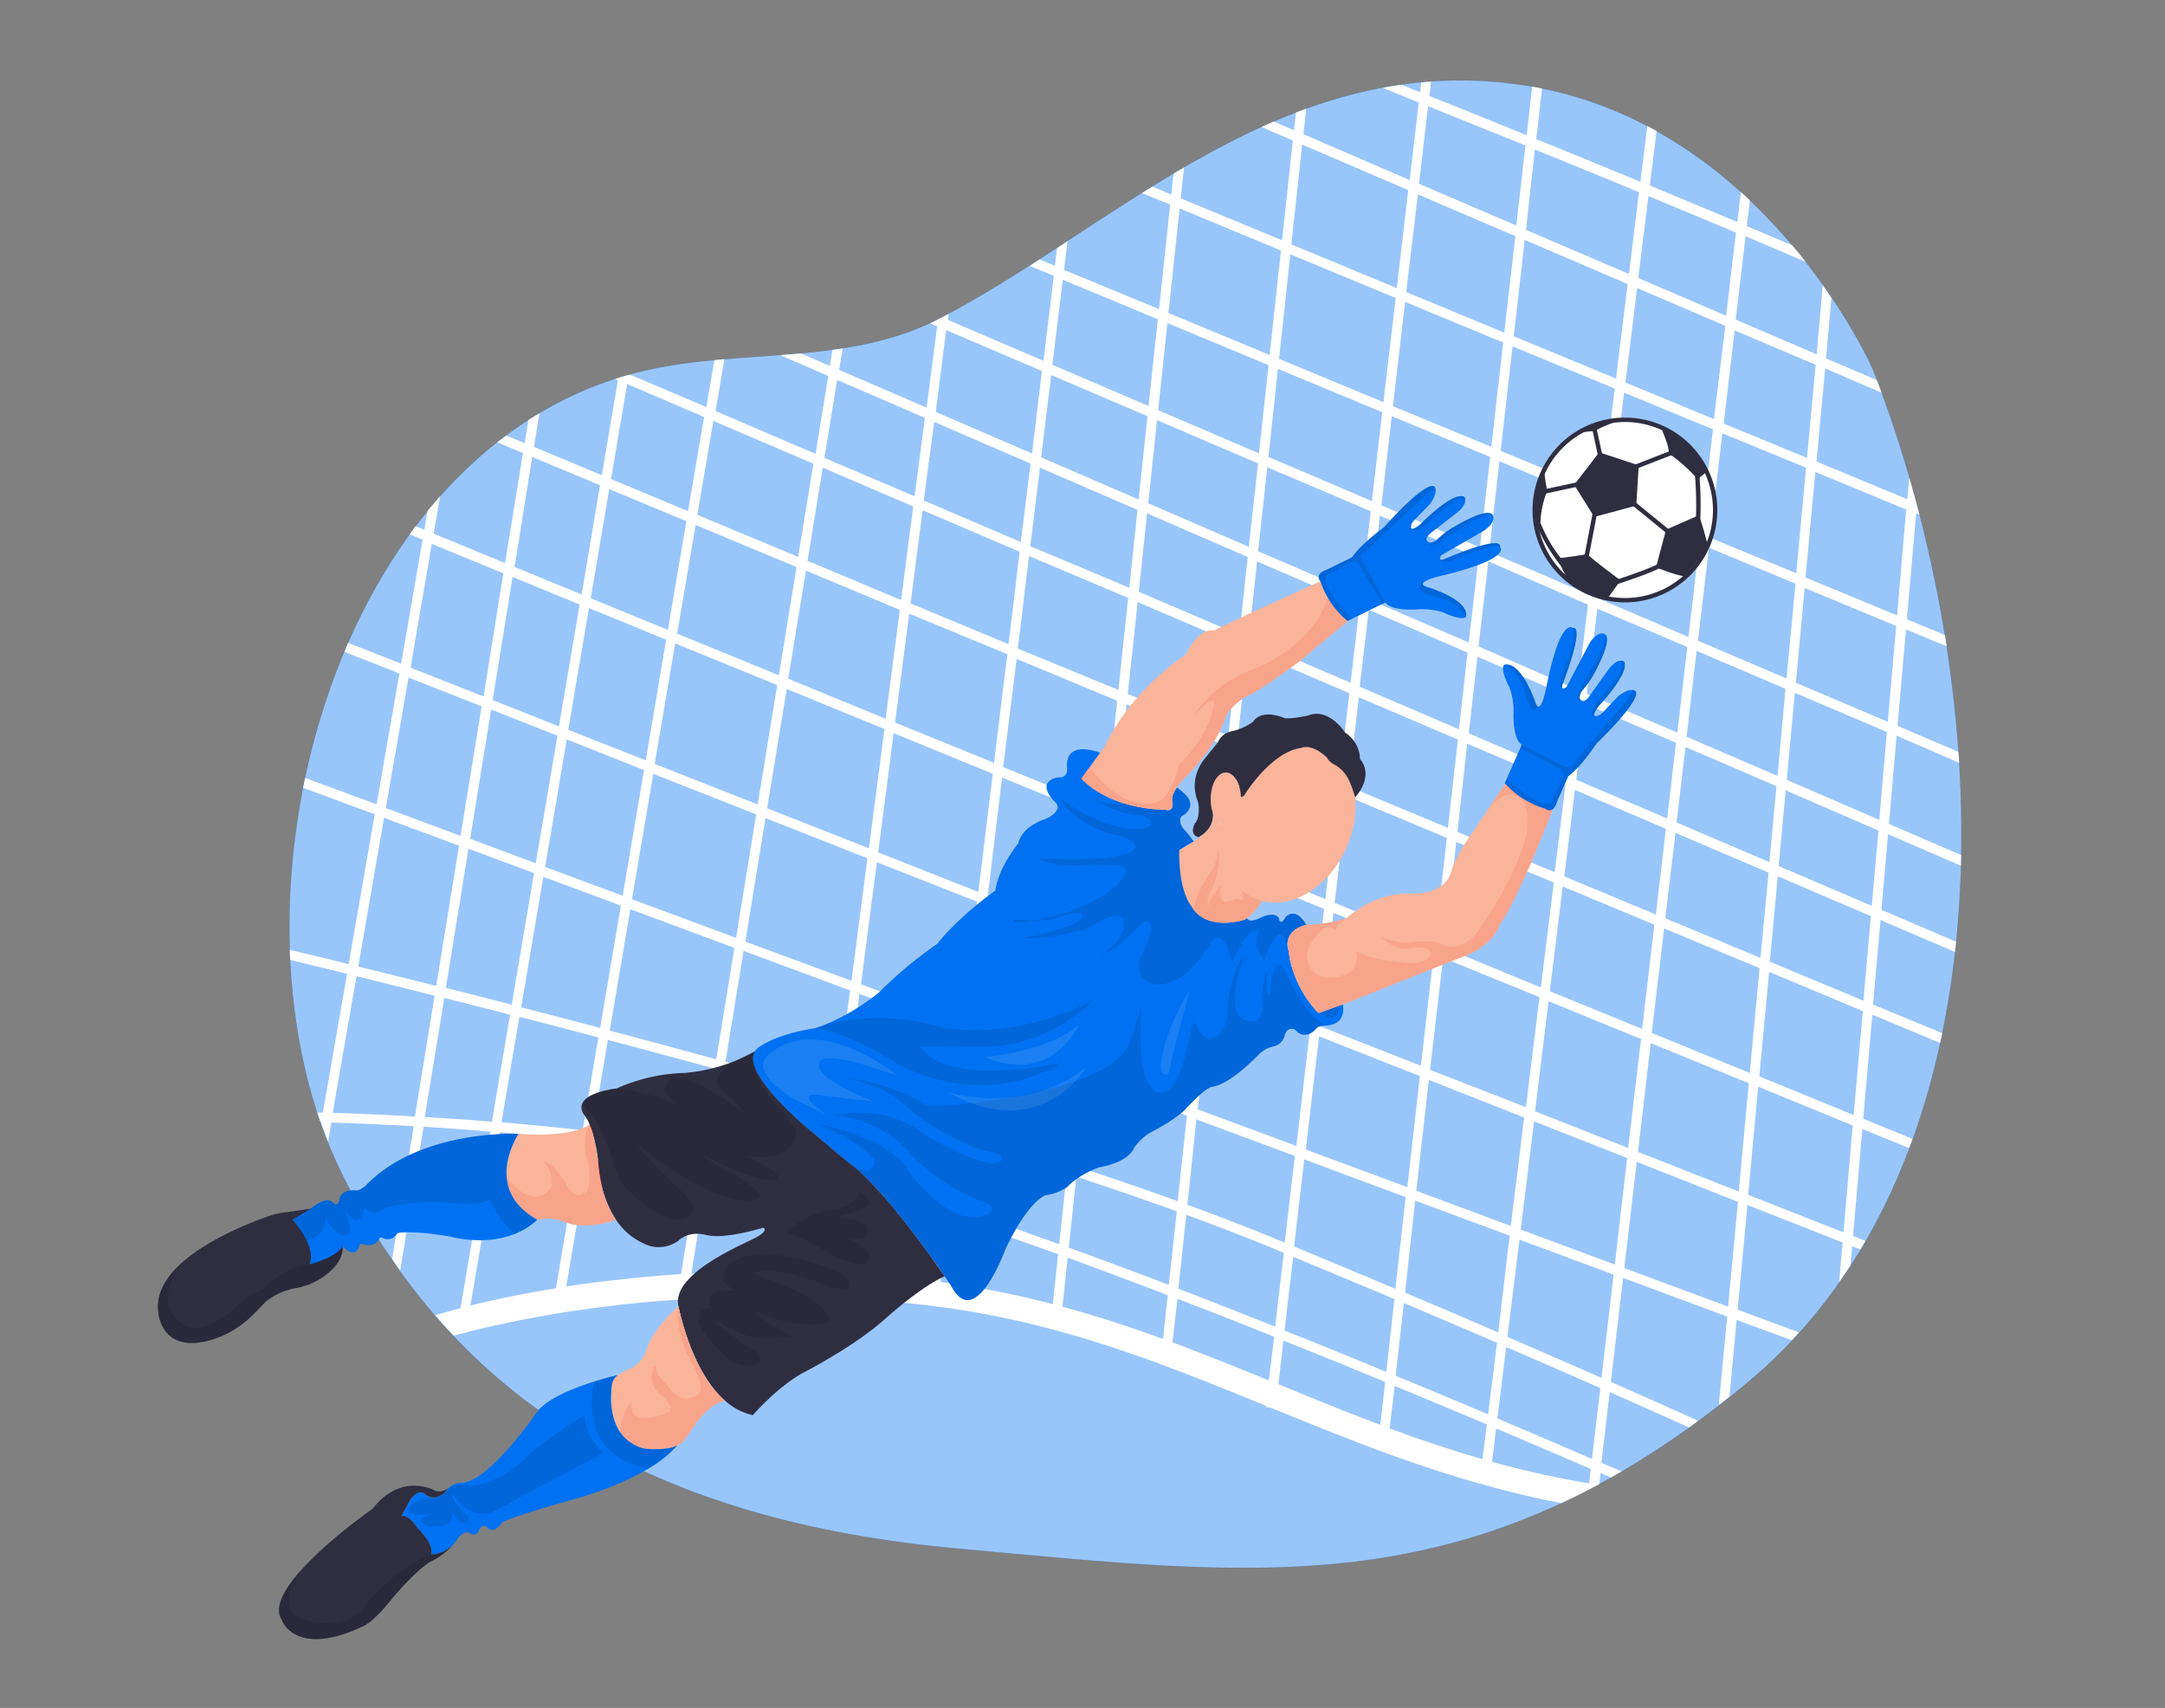  <!DOCTYPE svg PUBLIC "-//W3C//DTD SVG 1.1//EN" "http://www.w3.org/Graphics/SVG/1.1/DTD/svg11.dtd">
<svg id="f266a3dc-7b4d-4478-be59-bb9a0c1f03b6" data-name="Layer 1" xmlns="http://www.w3.org/2000/svg" width="865.76" height="682.89" viewBox="0 0 865.76 682.89">
<rect x="0" y="0" width="865.76" height="682.89" fill="#808080" stroke="none"/>
<defs>
<style xmlns="http://www.w3.org/1999/xhtml">*, ::after, ::before { box-sizing: border-box; }
img, svg { vertical-align: middle; }
</style>
<style xmlns="http://www.w3.org/1999/xhtml">*, body, html { -webkit-font-smoothing: antialiased; }
img, svg { max-width: 100%; }
</style>
</defs>
<g id="a964b5a8-2134-42ec-bf44-04a9e90ce2e6" data-name="freepik--background-simple--inject-652">
<path d="M748.77,147.43S705.32,48.73,609.35,34.12s-163,56.67-233.57,93.24c-37,19.13-79.23,11.76-118.48,21C131.76,177.93,84.46,363.58,136.75,469.25,182,560.64,261.71,608.15,383,619.13s206.43,23.76,315.07-65.8S799.48,277.17,748.77,147.43Z" fill="#0071f2" data-primary="true"/>
<path d="M748.77,147.43S705.32,48.73,609.35,34.12s-163,56.67-233.57,93.24c-37,19.13-79.23,11.76-118.48,21C131.76,177.93,84.46,363.58,136.75,469.25,182,560.64,261.71,608.15,383,619.13s206.43,23.76,315.07-65.8S799.48,277.17,748.77,147.43Z" fill="#fff" opacity="0.6" style="isolation:isolate"/>
</g>
<g id="e731e341-4291-4a6f-8d55-845e61ab4d93" data-name="freepik--Net--inject-652">
<path d="M767.57,205.84q-2-7.53-4.08-14.93l-.76,8.7-36.32-15.05,3.45-37.25L752.42,157c-.63-1.71-1.26-3.39-2-5.08l-20.21-8.62,2.15-24.19c-1.09-1.63-2.25-3.31-3.46-5l-2.42,27.58-32.38-13.88,3.92-33.32q12.18,5.11,24.05,10.21-2.55-3.29-5.39-6.62l-18.17-7.7,1.22-10.29c-1.18-1.12-2.35-2.22-3.57-3.32l-1.41,12q-17.64-7.38-35-14.6l2.68-21.8c-1.21-.69-2.45-1.35-3.7-2L656,72.7c-14.29-5.88-28.3-11.65-41.67-17.09l2.3-20.21c-1.28-.26-2.57-.51-3.92-.73l-2.2,19.41c-13.91-5.67-27.05-11-38.92-15.68l.66-5.75c-1.33,0-2.66.2-3.92.32l-.45,3.92-7.41-3q-3.79.52-7.52,1.23L567.35,41l-3.64,31-42.5-18.35,1.12-10.23L518.21,45l-.76,7.08-8.12-3.47-4.9,2.15L517,56.17l-4.31,39.91L472.15,79.3,473.47,67c-1.4.81-2.81,1.63-4.2,2.47l-.88,8.31-7.62-3.15-4.1,2.55,11.27,4.66-4.45,41.77-38-15.68,1.4-11.45-4.2,2.75-.86,7.07-6.14-2.55-3.92,2.59,9.67,3.92-4.16,34-38.24-16.35.32-2.41-3.42,1.8c-1.29.67-2.58,1.3-3.92,2l2.73,1.18L370.55,163l-35-15.11L337,139.3l-4.08.59-1.06,6.43-11.6-5c-2.76.23-5.53.47-8.31.66l19.27,8.33-5.08,31.15-40-17.11,3.53-20.72-4,.37-3.2,18.76-30.59-13c-2,.55-3.92,1.12-5.88,1.75l1.11.49-6.46,38-27.13-11.31,2.18-13.44c-1.47.88-3,1.8-4.41,2.72l-1.49,9.18-7.34-3c-1.21.9-2.43,1.8-3.6,2.74l10.27,4.24-7.16,44-28.57-11.76,2.6-15c-1.68,2-3.37,3.92-5,5.88l-1.32,7.57-3.49-1.43c-.82,1.07-1.6,2.15-2.41,3.25l5.22,2.14-8.59,49.57-21.17-8.33c-.52,1.19-1,2.39-1.52,3.6l22,8.65-9.12,52.33L122,311.05c-.27,1.3-.52,2.61-.78,3.92l28.64,10.61-10.43,59.9c-8.8-2.16-16.7-4.06-23.52-5.71a30.57,30.57,0,0,0,.18,4.06c6.64,1.61,14.24,3.45,22.69,5.53l-9.66,55.45H126.9c.43,1.31.86,2.64,1.31,3.92h.27v.47c.85,2.45,1.77,4.84,2.71,7.23l1.33-7.59c9.8.3,20.86.77,32.93,1.45l-8.63,53.06c1.06,1.55,2.12,3.1,3.22,4.63l9.35-57.47c8.49.51,17.44,1.14,26.75,2l-12,70.56c-3.92,1-7.2,2-10.12,2.76q3.61,4.22,7.41,8.2c29.5-8,95.91-21.56,183.13-12.82,54.49,5.45,97,22.6,141.71,40.9v.53l2,.24C544.18,577.54,581,592.57,624.35,601q7.56-3.53,15.21-7.62l.51-4.45,4.13,1.82,4.24-2.43-8.06-3.45,3.31-28.28q17.23,7.62,31.74,14.13c1.21-.86,2.45-1.75,3.66-2.65-10.5-4.72-22.19-9.94-34.93-15.56l4.9-41.55,41.62,15.44-3.36,35.36q2.14-1.65,4.26-3.33l2.86-30.7,22.09,8.14,2.86-3.12-24.54-9.11,3.92-41.85,38.08,15-1.39,15.79q2.32-3.28,4.53-6.66l.67-7.62,3.29,1.29c.68-1.14,1.33-2.27,2-3.43l-4.94-2,3.72-42.77,18.72,7.66,1.35-3.68-19.71-8.06,3.62-41.61,27.09,11.29c.29-1.29.59-2.58.84-3.92L749,401.65,752,367.88l29.77,12.74c.15-1.36.29-2.73.43-4.08l-29.83-12.76L755,333.54l29.15,12.6c0-1.41,0-2.82.1-4.23l-28.89-12.49,3.07-35.28,25,10.86c0-1.45-.17-2.92-.27-4.37l-24.36-10.41,3.39-38.53,16.27,6.74c-.24-1.51-.47-3-.73-4.53l-15.19-6.31,3.71-42.34Zm-41.5-60-3.47,37.25-33.32-13.73,4.39-37.24Zm-474,217.68L293.69,379l-7.27,44.55c-14.48-3.92-28.75-7.84-42.59-11.47ZM240,411c-10.84-2.87-21.41-5.61-31.6-8.24l8.88-52.19,31,11.52Zm12.72-51.46,8.52-50.13,41.16,16.21L294.36,375Zm53.39-32.45,40.77,16.07-6.37,49-42.46-15.68Zm.65-3.92,7.84-47.69,39.08,16-6.21,47.71Zm43.88,21.56,40.06,15.79-5.88,48.16-40.53-15.15Zm.53-3.92,6.19-47.67L397,309.39l-5.77,47.24Zm49.55-29.91,41,16.76-5,46.84L395,358.11Zm234.3-69.13-4.21,34-39.56-17.32,3.92-34Zm-39.51-21.15,4.09-36.18,40.44,16.75-4.53,36.54Zm34.81,59.25-3.79,30.15-39.2-16.82,3.49-30.64Zm-43-23-39.43-17,3.92-33.72L591.28,223Zm-.45,4.06-3.47,30.65-39.67-17,3.63-30.78ZM583,295.69,579,331l-39.78-16.56,4.17-35.64Zm-47.63,17.09-40.47-16.86,3.92-36.24,40.79,17.49Zm-.47,4.06L530,359.49l-40.1-16.43,4.67-43Zm-5.41,46.57-5.33,45.39L484.4,393.12l5-46.08Zm-43.41-22L445.91,325l4.62-43.34,40.2,16.74Zm-43.93-18-41-16.7,5.39-43.27,40.22,16.75Zm3.34,5.61,40.16,16.42-5,46.18-40.14-15.82ZM484,397.18l39.71,15.68-5.31,45.33-39.44-14.64Zm43.48,17.19,40.31,15.87-5,44.42L522.15,459.6Zm.49-4L533.25,365l40.06,16.41-5.1,44.73ZM533.72,361l5-42.63L578.58,335l-4.8,42.33Zm48.63-24.37,39,16.23-5.17,41.95-38.58-15.9Zm.45-4,3.92-35.28L626,314.07l-4.29,34.66Zm47-16.8,36.37,15.56-4,34.28-36.62-15.25Zm.51-4.06,3.74-30.32L670.23,297l-3.55,30.24Zm4.23-34.36,4.21-34.06,36,15.34-4,34.25Zm4.72-38.12,4.51-36.51,35.77,14.83-4.35,37.07Zm5-40.59L649.46,157,685,171.66l-4.92,41.79ZM650,152.94l4.66-37.77,35.28,15.09-4.55,37.34Zm-3.77-1.57-40.9-16.93,4.39-38.52,41.16,17.64Zm-.49,4L640.56,197,600.1,180.26l4.75-41.77Zm-49.37,23.28L557,162.39l4.9-41.67,39.2,16.21Zm-.47,4.06-4.1,36.16-39.41-16.83,4.17-35.66Zm-47.28,17.64-41.37-17.64L511,147.47l41.73,17.33Zm-.47,4.06-3.92,33.69-41.12-17.7,3.65-33.59Zm-4.43,37.75L540.09,273l-40.77-17.44,3.37-31.07Zm-44.33-23.52-40.24-17.41L462.69,168l40.39,17.29Zm-.43,4.08-3.37,31.1-40.22-17.21,3.33-31.36Zm-3.83,35.18-3.92,36.28L451,277.48l3.92-36.75Zm-43.53-22.89L412,218.37,415.86,187l39,16.87Zm-.45,4.07-3.92,36.79L407,259.31l4.51-37Zm-47.84,18.49-39.2-16.31L368.94,204l38.81,16.62Zm-.49,4L397.5,305l-39.58-16.11,5.67-43.54Zm-48.67,25.82-38.95-16,7.08-43.24,37.55,15.68ZM311.45,270l-40.67-16.66,7.39-43.43,40.36,16.82Zm-.65,3.92L303,321.66,261.8,305.45l8.2-48.2ZM258.24,304l-31-12.19,8.27-48.69,30.87,12.64Zm-.69,3.92L249,358.15l-31-11.52,8.64-51Zm-43.32,37.24L188,335.38l8.41-51.69,26.52,10.47Zm-.66,3.92-8.94,52.61c-9.13-2.36-17.95-4.59-26.34-6.71l9.05-55.62Zm-5.88,57.47c10.17,2.62,20.73,5.37,31.59,8.23L233,451.92c-11.11-1.25-22-2.31-32.46-3.19Zm35.4,9.23c13.83,3.66,28.1,7.51,42.61,11.48l-5.1,31.21c-14.74-2.43-29.4-4.43-43.73-6.12Zm46.41,12.52c14.72,4.06,29.65,8.25,44.59,12.55l-3.49,27.65c-15.13-3.58-30.6-6.66-46-9.27Zm.63-3.92,7.23-44.2L339.93,396l-5.33,40.91c-14.78-4.14-29.68-8.31-44.38-12.35Zm53.56-27,40.6,15.08-4.61,37.73C366,446.08,352.24,442,338.42,438Zm44.36,16.47,42.63,15.81L426.9,465c-14.06-4.59-28.62-9.18-43.42-13.72Zm.49-3.92,5.88-48.08,41.75,16.44-5.06,47.44Zm45.94,21.3,40.16,14.92-3.7,34.1c-12.76-4.58-26.23-9.21-40.2-13.82Zm.43-4L440,379.89l40.14,15.84-5,46.43Zm43.51,20.33,39.4,14.64-4.08,34.64-5.19-2.12c-10.43-4.29-21.74-8.65-33.73-13Zm43.13,16,40.57,15.08L558,515.31q-19.59-8.23-40.51-16.92Zm44.35,16.49,37.81,14-4.59,38.69q-17.79-7.68-37.24-15.89Zm.47-3.92,5-44.36,38.14,15.05-5.35,43.36Zm5.49-48.38L577.07,383l38.56,15.68-5.43,44Zm47.39-27.44,37,15.13L651.08,459l-37.24-14.68Zm.51-4,5.16-41.87,36.65,15.27-4.9,41.71Zm45.71-25.09,38.16,15.89L699.71,429l-39.2-16Zm.47-4.06L670,333l37.24,15.91L704,383Zm4.51-38.3L674,298.67l36.39,15.68-2.82,30.36Zm4-34.28,4-34.36L714,275.42l-3.18,34.81ZM679,256.19,683.4,219,718,233.38l-3.59,37.91ZM683.82,215l4.92-41.75L722.23,187l-3.92,42.19ZM659.18,78.4c11.62,4.82,23.36,9.7,35,14.62l-3.92,33.22L655.1,111.17Zm-45.4-18.64c13.37,5.45,27.44,11.19,41.63,17.09l-4,32.71L610.22,91.92ZM571.07,42.45c11.92,4.81,25,10.12,38.95,15.68l-3.65,32.05-38.94-16.7ZM567,77.73l39,16.7L601.53,133l-39.2-16.23ZM520.72,57.8,563.14,76l-4.59,39.2L516.39,97.71ZM516,101.69l42.12,17.44-4.9,41.67-41.75-17.33ZM471.72,83.36l40.52,16.78-4.53,41.78-40.46-16.77Zm-4.9,45.82L507.28,146l-3.83,35.28L463.12,164ZM425,111.86l38,15.78-3.71,34.69-38.47-16.49Zm-4.64,38.08,38.51,16.47-3.54,33.32-39-16.86Zm-42-17.95,38.28,16.34-3.92,33-38.52-16.64Zm-4.77,36.71,38.54,16.66-3.92,31.36-38.81-16.6Zm-38.82-16.8,35.08,15.17-4.1,31.36-36.08-15.34ZM329,187l36.2,15.5-4.86,37.42-37.41-15.68Zm-43.73-18.7,40,17.11-6.1,37.24-40.33-16.8Zm-34.49-14.76,30.77,13.17-6.39,37.67-30.81-12.84Zm-7.14,42,30.83,12.84-7.38,43.47-30.87-12.64Zm-30.81-12.84L239.93,194l-7.33,43.69-26.83-11Zm-7.84,48,26.8,11-8.28,48.75L197,279.89Zm-32.34-13.23,28.62,11.76-7.88,49.24-29.21-11.5Zm-9.29,53.43,29.24,11.53-8.42,51.76-29.91-11.09ZM153.57,327l30,11.13-9.13,56.06c-11.24-2.82-21.68-5.41-31.19-7.74Zm12.35,119.42c-12-.68-23.09-1.15-32.89-1.47l9.53-54.64c9.5,2.35,20,4.94,31.22,7.84Zm3.92.22L177.68,399c8.39,2.12,17.19,4.35,26.3,6.7l-7.27,42.81c-9.31-.82-18.29-1.39-26.83-1.9Zm18.29,75.32,11.76-69.22c10.46.88,21.32,2,32.43,3.19l-10,59.15c-13.37,2.18-24.83,4.61-34.07,6.88Zm38.31-7.6,9.8-58.06c14.33,1.69,29,3.71,43.77,6.12l-7.68,47C255.34,510.58,240,512.37,226.44,514.33Zm50-5.14L283.93,463c15.49,2.63,31,5.71,46.16,9.31l-4.72,36.3c-17.49-.47-33.87-.19-49,.63Zm95.82,2.88c-2.25-.27-4.49-.56-6.78-.78-12.51-1.25-24.56-2.06-36.14-2.51l4.62-35.49q10.06,2.46,19.86,5.25c6.86,2,14.13,4.17,21.73,6.58Zm-17.36-37.24c-6.71-2-13.55-3.7-20.43-5.39L338,442c13.86,4,27.68,8.1,41.3,12.23L376,481.16C368.62,478.91,361.55,476.75,354.87,474.83ZM421,521.44a369.88,369.88,0,0,0-44.87-8.84l3.2-26.18c13.72,4.45,28.46,9.52,43.8,15.05Zm-41.16-39,3.25-26.93c14.84,4.53,29.4,9.11,43.49,13.72l-3,28.26c-15.32-5.57-30-10.62-43.76-15.05Zm85.24,52.92c-13-4.72-26.29-9.12-40.2-12.9l2.07-19.6c13,4.73,26.45,9.8,40,15Zm-37.69-36.52,3-28.38c14,4.63,27.44,9.25,40.2,13.86l-3.19,29.4c-13.64-5.17-27.07-10.19-40.08-14.92Zm80,53.08c-12.62-5.15-25.48-10.31-38.53-15.19l2-17.44c12.84,4.94,25.79,10,38.67,15.19Zm-36.2-36.67,3.2-29.56C486,490,497,494.18,507.12,498.33l6.27,2.59-3.47,29.54C497,525.27,484,520.21,471.17,515.23ZM552,569.7c-13.72-5.12-27-10.57-40.14-16l-.64-.25L513.23,536c13.73,5.5,27.45,11.07,40.68,16.54ZM513.67,532l3.45-29.5q20.94,8.68,40.51,16.93l-3.29,29.11C541.05,543,527.41,537.44,513.67,532Zm79.14,51.39c-12.8-3.66-25.11-7.84-37.1-12.25l2-17c12.72,5.25,25.09,10.42,36.87,15.4ZM558.1,550,561.39,521q19.41,8.22,37.24,15.88l-3.53,28.62c-11.89-5-24.26-10.18-37-15.45Zm77.36,43.12a385,385,0,0,1-38.83-8.64l1.65-13.33c13.54,5.74,26.28,11.19,37.87,16.19Zm1.16-9.8c-11.59-5-24.31-10.45-37.85-16.17l3.55-28.58c13.33,5.77,25.91,11.25,37.63,16.43Zm3.8-32.4q-17.64-7.73-37.61-16.4l4.8-38.89,37.67,14Zm5.33-45.31-37.63-14,5.33-43.26,37.24,14.68Zm45.3,16.81L649.53,507l5-42.46L695,480.52Zm4.27-46L655,460.57l5.12-43.5,39.2,16.05Zm41.87,16.31-38.11-15,4-43.25L740.87,450Zm4.07-46.91-37.73-15.44,3.92-41.79,37.48,15.68Zm3.92-45.72-37.45-15.58,3.17-34.15,37.24,15.92Zm3.32-37.91-37.24-15.91L714.08,316l37.12,16.1Zm3-34.38-37-16L717.74,277l36.81,15.68Zm3.42-39.2L718.14,273l3.52-37.92,36.6,15.19Zm3.72-42.55L722,230.91l3.92-42.2,36.35,15Z" fill="#fff"/>
</g>
<path d="M137.06,498.41c.17,6-5.1,10.52-9.58,13.25a27.2,27.2,0,0,1-9.38,3.41,26.28,26.28,0,0,0-11.87,5.39c-1.24,1.32-3,3.15-4.74,4.9a39.73,39.73,0,0,1-16.91,10.35c-20.32,6-21.27-11-21.27-11-1.1-7.8,3.44-14.68,10.09-20.43l0,0,0,0c11-9.45,27.64-15.82,34.22-18.1a29,29,0,0,1,5.35-1.29l11.29-1.62Z" fill="#2f2e41" data-secondary="true"/>
<path d="M137.06,498.41c.17,6-5.1,10.52-9.58,13.25a27.2,27.2,0,0,1-9.38,3.41,26.28,26.28,0,0,0-11.87,5.39c-1.24,1.32-3,3.15-4.74,4.9a39.73,39.73,0,0,1-16.91,10.35c-20.32,6-21.27-11-21.27-11-1.1-7.8,3.44-14.68,10.09-20.43-.57.68-14.36,17.38.73,25.69a8.76,8.76,0,0,0,7.43.49,66.19,66.19,0,0,0,8.7-4.35A9.93,9.93,0,0,0,92.82,524a30.06,30.06,0,0,1,10.18-7.4,13.83,13.83,0,0,0,3.91-2.73,28.84,28.84,0,0,1,16.89-8.39S132,504.33,137.06,498.41Z" opacity="0.1" style="isolation:isolate"/>
<polygon points="527.41 405.04 528.86 407.88 533.32 407.93 535.54 405.55 536.3 401.56 527.41 405.04" fill="#0071f2" data-primary="true"/>
<polygon points="527.41 405.04 528.86 407.88 533.32 407.93 535.54 405.55 536.3 401.56 527.41 405.04" opacity="0.1" style="isolation:isolate"/>
<path d="M530.68,410.05s-3.88-.14-4.71,1.66c0,0-4.09,4.57-8.07,0,0,0-2.86-1.61-4.11,2a5.89,5.89,0,0,1-4.44,4.65,11.69,11.69,0,0,0-5.86,3.13c-4.25,4.38-12.51,12.07-18.84,13.1,0,0-2.08-.41-11,9.35,0,0-3.73,3.74-13.29,8.72,0,0-3.32,1.45-6.85,6.23,0,0-1.45,5.6-14.12,7.89,0,0-7.9,2.7-12.67,7.88a20.64,20.64,0,0,1-8.44,3.19s-6.65,1.39-16.34,21.87c0,0-11.9,33-21.59,14.4,0,0-.95-1.43-2.6-3.83h0c-6.33-9.21-22.94-32.57-36-43.49h0c-1.1-.92-2.18-1.77-3.23-2.49l-13.83-11.63s-28.83-23.26-22.82-32.38a5.85,5.85,0,0,1,1.77-1.68s6.09-5,22.15-7.48c0,0,11.36-3,25.48-14.12a170.9,170.9,0,0,1,23.53-19.65s7.2-9.69,23.25-21.32c0,0,.55-8,9.14-18.83,0,0,.7-6.23,10.66-9.69,0,0,7.06-2.77,4.57-6.36,0,0-6.51-5.82-2.77-8.87,0,0,1.52-1.66,5-1.52,0,0,2.49-.55,2.08-4s.83-10.25,13.71-5.68c0,0,20.24,6.79,30.19,13.77,3.52,2.47,5.75,5,5.32,7.2,0,0-.21,2.7-3.53,4.36,0,0-1.89,2.51,1.87,6l3.08,4-5.79,3.5L498.67,367s.31,2.4,5.29,0,7.62-1,7.62,1.07c0,0,.82,1.68,2.34-1.16,0,0,3.74-5.06,8.45,2.83h0a11.38,11.38,0,0,0-1.61.53l-.09,0-.4.16-.58.27a8.4,8.4,0,0,0-4.15,3.73,4.14,4.14,0,0,0-.2.43,2.85,2.85,0,0,0-.17.46c0,.13-.08.26-.12.39a5.88,5.88,0,0,0-.2,1.26,7.26,7.26,0,0,0,.46,3.1h0a30.07,30.07,0,0,0,.75,4.47l.21.83a45.24,45.24,0,0,0,10.16,18.77,11.54,11.54,0,0,0,1,.81c2.22,1.57,7.31,4.24,8.49-3.07l1-.36S539,409.22,530.68,410.05Z" fill="#0071f2" data-primary="true"/>
<path d="M514.83,378.17a9.11,9.11,0,0,0,.43,2h0a7.26,7.26,0,0,1-.46-3.1A7.11,7.11,0,0,0,514.83,378.17Z" fill="#0071f2" data-primary="true"/>
<path d="M519.64,370.78a9.12,9.12,0,0,0-4.15,3.73A8.4,8.4,0,0,1,519.64,370.78Z" fill="#0071f2" data-primary="true"/>
<path d="M514.83,378.17s-1.41-8.07-5.44-2.81c0,0-1.93,2.49-3.59,8.45A9.39,9.39,0,0,1,503.58,372s-3.55-1.8-7.31,5.88l-3.48,6.86s-1.46-6.94-4.33-9.24a2.68,2.68,0,0,0-4,.9c-2.21,4-10,16.82-21.17,17.27a7.52,7.52,0,0,1-7.64-9.47,18.22,18.22,0,0,1,1.39-3.48s5.4-9.83,2.22-12.46c0,0-1.39-.69-5.54,3.88a49.87,49.87,0,0,1-13.82,10.36c.66-.46,13-9.3,8.56-16,0,0-2.91-2.35-12.18,4.15A79.72,79.72,0,0,1,409,375s26.69-4.56,23.52-9.76c0,0-2.55-1.24-11.27,2.29a55.81,55.81,0,0,1-15.77,0c-2,4.56,37.7-4.39,44.36-17.71a2.71,2.71,0,0,0-2.09-3.83c-2.42-.35-6.91-.56-15.23-.06,0,0-10.64.63-17.7-2.69,0,0,39.86,2.28,39.24-5,0,0,.42-2.9-10.59-5,0,0-13.07-3.64-19.51-13.75.63.44,24.42,16.82,36.21,10.65,0,0,2-3.53-6.52-4.37,0,0-6.79-.51-15.67-6,1.21.62,4.72,1.92,12.59,1.68A51,51,0,0,0,466,323.8s3.74,1.81,2.84-3.31a8.24,8.24,0,0,1,1.76-5.62c3.53,2.47,5.76,5,5.32,7.2,0,0-.2,2.71-3.52,4.36,0,0-1.89,2.51,1.87,6l3.08,4-5.79,3.5L498.67,367s.31,2.39,5.29,0,7.62-1,7.62,1.06c0,0,.82,1.69,2.34-1.16,0,0,3.74-5.06,8.45,2.83C522.37,369.77,514.18,371.61,514.83,378.17Z" opacity="0.1" style="isolation:isolate"/>
<path d="M471.56,339.93s12.76-6.68,13.09-11.44a8.68,8.68,0,0,0,.3-3.61s.94,3.84,3.81,5l16,30.35s-3.84,5.68-7,7.48c0,0-15.65,5.12-21.6-5.81C476.13,361.88,471.29,356.2,471.56,339.93Z" fill="#f9b499"/>
<path d="M504.75,360.21s-5.66-1.49-8.48-4.74c0,0,2.84,6.13-1.59,3.91,0,0-4.57,1.8-5.95.83,0,0-1.43-2.21-.58-6.5,0,0-4.27,5.54-5.1,9,0,0-.95-2.87,1.31-7.1a23.52,23.52,0,0,0,2.33-6.08c.64-3,1.15-7,.24-10.08,0,0,.19,5.54-2.81,9.27,0,0-6.8,9.81-6.77,15,0,0,5,8.39,20.38,4C497.73,367.69,501.12,365.75,504.75,360.21Z" fill="#f7a48b"/>
<ellipse cx="515.26" cy="328.49" rx="33.5" ry="25.41" transform="translate(10.4 672.76) rotate(-66.81)" fill="#f9b499"/>
<path d="M479.18,334.74s6.54-3,5.77-9.86l9.22-13.42a12.49,12.49,0,0,1,1.3,2.75s-1.27,6.31,2,3.92c0,0,10.38-17.24,22.84-19.1,0,0,4.15-2.08,10.38,3.94,0,0,.47,1.4,2.9,2.72a13.78,13.78,0,0,1,6,6.61,45.11,45.11,0,0,1,2.31,6.49s7.92-8.14,1.9-15.4c0,0,.41-6.23-6-10.59,0,0-6.43-10.18-14.95-6.65,0,0-7.06,1.46-9.13,1,0,0-8.93-4.15-12.67,1.45a22.71,22.71,0,0,1-8.31,3.74,7.74,7.74,0,0,0-5.81,4.57l-5,6.23s-6.67,7.09-3.15,16.71a8.32,8.32,0,0,1,.53,2.2c.17,1.9.21,5.48-1.55,7.25C477.78,329.34,475.37,333.5,479.18,334.74Z" fill="#2f2e41" data-secondary="true"/>
<path d="M622,320.69s-.22.6-.64,1.67c-.2.54-.45,1.19-.74,1.95a1.12,1.12,0,0,1-.05.13c-3.88,9.92-14.59,36.66-21,45.33v0l0,.15a4,4,0,0,1-.14.4,13.23,13.23,0,0,1-.68,1.54c-.21.38-.46.8-.76,1.26s-.61.87-1,1.34c-2.17,2.73-6.08,6.07-13,8.41l-47,18.71-1,.36L527.43,405a11.54,11.54,0,0,1-1-.81,45.24,45.24,0,0,1-10.16-18.77l-.21-.83c-.3-1.41-.56-2.89-.75-4.46v0l0,0a7.3,7.3,0,0,1-.44-3.06,5.88,5.88,0,0,1,.2-1.26c0-.11.07-.24.11-.35s.12-.36.2-.55.12-.25.18-.38a8.4,8.4,0,0,1,4.15-3.73l.58-.27.4-.16.09,0c.49-.19,1-.36,1.57-.53h.17a78.63,78.63,0,0,0,9-.95,40.05,40.05,0,0,0,6.92-1.74h0s11-10.55,25.72-9.89c0,0,13.28,1.05,16.12-8.67a24.86,24.86,0,0,1,1.49-4A88.18,88.18,0,0,1,589,332.56l4.12-6.11c.16-.23.3-.46.46-.67l8.6-12.77.68.51a47.07,47.07,0,0,0,11.11,6l.09,0A17.75,17.75,0,0,0,622,320.69Z" fill="#f9b499"/>
<path d="M622,320.69s-.22.6-.64,1.67c-.19.53-.44,1.19-.74,1.95a1.12,1.12,0,0,1-.05.13c-3.93,10.15-15,37.91-21,45.33v0l0,.15a4,4,0,0,1-.14.4,10.48,10.48,0,0,1-.68,1.54,13.6,13.6,0,0,1-.76,1.26c-.28.42-.61.87-1,1.34-2.17,2.68-6.07,6-13,8.41l-47,18.71-1,.36L527.43,405a11.54,11.54,0,0,1-1-.81,45.24,45.24,0,0,1-10.16-18.77l-.21-.83c-.3-1.41-.56-2.89-.75-4.46v0l0,0a8.23,8.23,0,0,1-.13-4.67c.06-.18.12-.36.2-.55.76-2,2.67-4.05,7-5.11h.17a52.94,52.94,0,0,0,9-.95,55.42,55.42,0,0,0,6.93-1.75h0c-.26.16-4.38,2.7-4.38,4.83,0,0-3.3-2.86-5.5,0,0,0-11,8.79-3.08,16.92,0,0,3.68,3.83,12,1a7.55,7.55,0,0,0,4.78-9.69s0-.06,0-.1c.28.23,4.93,4,21.74,5.05,0,0,8.13.21,7.92-4.63,0,0-.66-2.12-7.69-1.5,0,0-5.49,1.95-12.29-4.42.36.16,7.4,3.25,13.83,2,0,0,8.34-1.1,12.08,1.54,0,0,7.47,3.82,15.39-9.08,0,0,13.18-18.62,17.36-36.19,0,0,1.94-12.78-4.39-14.51,0,0-4.66-4-12.57,7.5l8.6-12.77.68.51a42.83,42.83,0,0,0,11.11,6l.09,0A19.58,19.58,0,0,0,622,320.69Z" fill="#f7a48b"/>
<path d="M539,248.26,520.3,263.84a215.55,215.55,0,0,1-19.12,13.22c-8.73,3.78-11,9.44-11,9.44-3.66,11.8-15.46,23.57-15.46,23.57-7.21,6.9-5.9,10.42-5.9,10.42.71,4.49-2.84,3.31-2.84,3.31-23.83-.66-33.52-12.51-33.52-12.51l3.34-4.63,5.87-8.12c11.57-23.85,32.58-36.82,32.58-36.82,5-11.1,11.45-9.68,11.45-9.68,10.51-5.44,42.37-19.6,42.37-19.6a29.76,29.76,0,0,0,2.82,6.35A34.85,34.85,0,0,0,539,248.26Z" fill="#f9b499"/>
<path d="M539,248.26,520.3,263.84a215.55,215.55,0,0,1-19.12,13.22c-8.73,3.78-11,9.44-11,9.44-3.66,11.8-15.46,23.57-15.46,23.57-7.21,6.9-5.9,10.42-5.9,10.42.71,4.49-2.84,3.31-2.84,3.31-23.83-.66-33.52-12.51-33.52-12.51l3.34-4.63s10.49,16.35,25,14.54c0,0,6.6.95,10.73-15.57,0,0,11.95-10.7,14.06-24.5a.91.91,0,0,0-1.18-1c-1.13.42-3.23,1.93-7.07,6.36.2-.41,7.12-13.54,26.18-19.82,0,0,22.39-9.5,27.37-27.88A34.85,34.85,0,0,0,539,248.26Z" fill="#f7a48b"/>
<path d="M569,233.35c-.11.41.24.83,1.27,1.23,0,0,17.22,4.86,16,11.95,0,0-.81,2.23-9.53-1.83a29.18,29.18,0,0,0-10.74-1s-9.73.62-12-2.83l-1.29.63-12.19,6-1.63.8a34.75,34.75,0,0,1-10.86-15.82s-2.81-2.93,2.66-4.75l9.94-4.87s2.83-4.66,12.77-12c0,0,16-18.24,20.06-16.42a2,2,0,0,1,.63,1.63c.05,1.1-.41,2.84-2.25,5.46l-6.42,6.6a4.22,4.22,0,0,0-1.17,2.27,1.07,1.07,0,0,0,.15.88h0c.35.36,1.32.13,3.58-1.65,0,0,13.18-13.57,17.64-10.94a2.5,2.5,0,0,1,.32,1.38c0,1.13-.7,2.92-3.57,5.1l-10.53,8.2s-2.64,2.14-.61,3.36c0,0,1.27,1,3.91-1.46A35.45,35.45,0,0,1,581,210.9c5.22-3.08,13.89-7.62,15.84-5.1,0,0,2,2.43-3.23,6.27L576.36,222s-.83,1.23-.34,1.64c.19.18.6.21,1.35,0,0,0,23.51-10.33,22.5-4.87,0,0,4.86,4.46-22.3,11.15C577.57,229.91,569.43,231.63,569,233.35Z" fill="#0071f2" data-primary="true"/>
<path d="M574.15,196.07c-1.64-.14-3.58,1.6-3.58,1.6l-16.51,15.11s-5.42,5.62-8.35,7.63-.54,4.67-.54,4.67l8.89,15.78-1.29.63-9.34-16c-1.47-2.15-4.48,0-4.48,0L530.72,230c-4,3.07,9.86,17.43,9.86,17.43l-1.63.8a34.75,34.75,0,0,1-10.86-15.82s-2.81-2.93,2.66-4.75l9.94-4.87s2.83-4.66,12.77-12c0,0,16-18.24,20.06-16.42A2,2,0,0,1,574.15,196.07Z" opacity="0.1" style="isolation:isolate"/>
<path d="M586,200.08c-2.1-1.6-5.4.8-5.4.8l-10.15,8.56c-4.89,4.76-5.92,2.07-6,1.85.35.36,1.32.13,3.58-1.65,0,0,13.18-13.57,17.64-10.94A2.5,2.5,0,0,1,586,200.08Z" opacity="0.1" style="isolation:isolate"/>
<path d="M596.82,205.8c-3.7-.44-10.07,3.77-10.07,3.77l-8.28,5.22c-7.76,5.74-7.18,2-7.18,2s1.27,1,3.91-1.46A35.45,35.45,0,0,1,581,210.9C586.2,207.82,594.87,203.28,596.82,205.8Z" opacity="0.1" style="isolation:isolate"/>
<path d="M599.87,218.76c-2.54-1.91-15.26,3.52-15.26,3.52-8.55,4.37-8.59,1.37-8.59,1.37.19.18.6.21,1.35,0C577.37,223.63,600.88,213.3,599.87,218.76Z" opacity="0.1" style="isolation:isolate"/>
<path d="M586.29,246.53c-4.08-7.16-14.25-8.48-14.25-8.48-7.35-2.14-3-4.7-3-4.7-.11.41.24.83,1.27,1.23C570.28,234.58,587.5,239.44,586.29,246.53Z" opacity="0.1" style="isolation:isolate"/>
<path d="M615.44,282.5c-.41.12-.85-.21-1.28-1.22,0,0-5.55-17-12.59-15.51,0,0-2.2.9,2.21,9.44a29.3,29.3,0,0,1,1.44,10.7s-.22,9.74,3.31,11.83l-.57,1.32-5.49,12.42-.73,1.65A34.71,34.71,0,0,0,618,323.35s3,2.69,4.65-2.85l4.46-10.12s4.54-3,11.44-13.24c0,0,17.59-16.73,15.6-20.7a2,2,0,0,0-1.65-.57c-1.1,0-2.82.52-5.37,2.47L640.77,285a4.12,4.12,0,0,1-2.22,1.27,1.13,1.13,0,0,1-.88-.11h0c-.37-.35-.18-1.32,1.5-3.65,0,0,13-13.71,10.22-18.06a2.46,2.46,0,0,0-1.38-.27c-1.13.09-2.9.82-5,3.77l-7.77,10.85s-2,2.72-3.33.75c0,0-1-1.23,1.3-4a35.19,35.19,0,0,0,4.14-5.95c2.87-5.34,7.07-14.19,4.47-16,0,0-2.51-1.94-6.14,3.48l-9.24,17.62s-1.2.87-1.63.4c-.18-.19-.23-.59,0-1.36,0,0,9.38-23.9,4-22.66,0,0-4.65-4.69-10.25,22.72C618.52,273.81,617.13,282,615.44,282.5Z" fill="#0071f2" data-primary="true"/>
<path d="M652.48,275.87c.2,1.63-1.46,3.64-1.46,3.64l-14.44,17.11s-5.39,5.63-7.28,8.65-4.65.72-4.65.72l-16.12-8.25-.57,1.32,16.36,8.69c2.2,1.38.18,4.47.18,4.47l-4.22,8.4c-2.9,4.14-17.81-9.14-17.81-9.14l-.73,1.65A34.71,34.71,0,0,0,618,323.35s3,2.69,4.65-2.85l4.46-10.12s4.54-3,11.44-13.24c0,0,17.59-16.73,15.6-20.7A2,2,0,0,0,652.48,275.87Z" opacity="0.1" style="isolation:isolate"/>
<path d="M648,264.19c1.68,2-.59,5.43-.59,5.43l-8.14,10.49c-4.56,5.07-1.84,6-1.61,6.06-.37-.35-.18-1.32,1.5-3.65,0,0,13-13.71,10.22-18.06A2.46,2.46,0,0,0,648,264.19Z" opacity="0.1" style="isolation:isolate"/>
<path d="M641.85,253.61c.58,3.68-3.37,10.21-3.37,10.21l-4.88,8.49c-5.43,8-1.66,7.25-1.66,7.25s-1-1.23,1.3-4a35.19,35.19,0,0,0,4.14-5.95C640.25,264.3,644.45,255.45,641.85,253.61Z" opacity="0.1" style="isolation:isolate"/>
<path d="M628.77,251.09c2,2.46-2.9,15.38-2.9,15.38-4,8.72-1,8.64-1,8.64-.18-.19-.23-.59,0-1.36C624.81,273.75,634.19,249.85,628.77,251.09Z" opacity="0.1" style="isolation:isolate"/>
<path d="M601.57,265.77c7.32,3.78,9,13.89,9,13.89,2.43,7.26,4.83,2.84,4.83,2.84-.41.12-.85-.21-1.28-1.22C614.16,281.28,608.61,264.27,601.57,265.77Z" opacity="0.1" style="isolation:isolate"/>
<path d="M530.68,410.05s-3.88-.13-4.71,1.66c0,0-4.09,4.57-8.07,0,0,0-2.87-1.61-4.12,2a5.89,5.89,0,0,1-4.43,4.66,11.62,11.62,0,0,0-5.86,3.13c-4.25,4.38-12.51,12.06-18.84,13.1,0,0-2.08-.42-11,9.34,0,0-3.73,3.74-13.29,8.72,0,0-3.32,1.45-6.85,6.23,0,0-1.45,5.6-14.12,7.89,0,0-7.9,2.7-12.67,7.89a20.81,20.81,0,0,1-8.44,3.19s-6.65,1.38-16.34,21.87c0,0-11.9,32.94-21.59,14.4,0,0-22.13-33.56-38.59-47.34h0a15.35,15.35,0,0,0,5.18,1,2.94,2.94,0,0,0,2-4.94c-2.64-2.85-8.76-8.05-21.39-13.14,0,0,27.53,4.49,35.32,18.08,0,0,18,25.52,32.88,17.24,0,0,3.65-2.68-2.92-4.63,0,0-17.9-6.73-28.55-19a44.87,44.87,0,0,0-16.16-11.72c-4.57-2-9.77-3.61-14.47-3.61,0,0,19.72-5.6,36,7.55,0,0,25.33,15.35,30.69,10.48,0,0,1.91-2.46-4-3.49a39.58,39.58,0,0,1-10.92-3.55c-6.42-3.2-16-8.39-21.35-13.43a43.77,43.77,0,0,0-10-7.19A61.8,61.8,0,0,0,338.46,431s15.77,1.42,30,9.79l1.2.75c3.48,2.19,70.89-3.71,81.36-23,0,0,4.76-11.09,5.53-18-.43,5.4-2.59,37.83,8.36,36.27,0,0,5.84,1,9.49-16.81l3-12.66S480,418.8,487,413.93a13.06,13.06,0,0,0,4-8.89s-.85-12.79,6.7-23.27c0,0-10,25.34,1.94,26.56,0,0,5.74,1.46,5.06-7.07,0,0-.19-9.25,2-12.91,0,0-1,8,1,9.74,0,0,.95-20,7-8.51C514.78,389.58,521,405.93,530.68,410.05Z" opacity="0.1" style="isolation:isolate"/>
<path d="M437.7,319.7l-.22-.14A1.64,1.64,0,0,1,437.7,319.7Z" fill="none" stroke="#ed1c24" stroke-miterlimit="10" stroke-width="0.25"/>
<path d="M325.79,411.16s9-.28,32.23,13.55c0,0,32.14,20.55,67.32,0,0,0-46.37,10.78-57.35-6.3l24.07.15A60.68,60.68,0,0,0,417,413.47c6.7-3,14.38-7.4,20.39-13.77,0,0-25.45,15-56.77,11.68a37.19,37.19,0,0,1-6.18-1.25C367.62,408.21,347.52,403.78,325.79,411.16Z" opacity="0.1" style="isolation:isolate"/>
<path d="M393.62,422.68s26.23-2.37,37.83-13C431.45,409.7,421.07,434.07,393.62,422.68Z" fill="#fff" opacity="0.1" style="isolation:isolate"/>
<path d="M379,436.71s30.71,9.77,55.53-10.17C434.5,426.54,416.88,457.64,379,436.71Z" fill="#fff" opacity="0.1" style="isolation:isolate"/>
<path d="M330.43,445.53s-12.48-7.86-4.16-7.86l23.12,2.77s-24.52-9.27-21.82-15.59a2.83,2.83,0,0,1,2.35-1.61c2.26-.22,7.84-.17,18.2,3.3l10.75,3.5S327.3,404,307,421.92a5.53,5.53,0,0,0-1.43,6.25c1.31,3.09,4.95,7.58,14.54,12.62Z" fill="#fff" opacity="0.1" style="isolation:isolate"/>
<path d="M475.58,396.33s-3.41,13.12-6.73,26a44.83,44.83,0,0,0-1,4.71c-.23,1.58-.9,3.84-2.79,2.17C462.31,426.75,466.84,409.92,475.58,396.33Z" fill="#fff" opacity="0.1" style="isolation:isolate"/>
<path d="M377.74,510.31h0c-9.63,4.26-23.18,16.49-23.18,16.49C341.48,538.64,320.91,549,320.91,549c-10.37,5.82-19.86,16.82-19.86,16.82-18.84-4-27.06-31.35-29.76-43.61s22.64-23.26,29.76-26.79,4.14-4.56,4.14-4.56S290,495.66,282.5,493.8s-11.21,2.27-11.21,2.27a13.27,13.27,0,0,1-14.12,1,25.83,25.83,0,0,1-10.85-9.43l0,0a42,42,0,0,1-5.61-13.23c0-.11-.06-.21-.08-.31a61.6,61.6,0,0,1-1.5-10.85s0-.15-.07-.44a60.69,60.69,0,0,0-2-9.38,1.8,1.8,0,0,1,0-.19,20.39,20.39,0,0,0-1.25-3.47l0-.08a14.43,14.43,0,0,0-2.41-4.18c-5-8.4,13.09-10.28,13.09-10.28a71,71,0,0,1,27.4-6.24,68.73,68.73,0,0,0,28.09-8.7c-6,9.12,22.81,32.38,22.81,32.38l13.84,11.63c1.05.73,2.12,1.57,3.23,2.49h0C354.8,477.74,371.41,501.1,377.74,510.31Z" fill="#2f2e41" data-secondary="true"/>
<path d="M235.74,449.79a20.39,20.39,0,0,1,1.25,3.47C236.56,451.9,236.13,450.75,235.74,449.79Z" fill="none" stroke="#ed1c24" stroke-miterlimit="10" stroke-width="0.25"/>
<path d="M240.61,474.12a53.51,53.51,0,0,1-1.5-10.85A61.6,61.6,0,0,0,240.61,474.12Z" fill="none" stroke="#ed1c24" stroke-miterlimit="10" stroke-width="0.25"/>
<path d="M245.67,466.74a24.8,24.8,0,0,0,6.65,10.38c5.11,4.83,16,13.73,23.12,9.4,0,0,5.82-3.11-4.15-11.42,0,0-13.29-12.46-16.82-17.65,0,0,35.72,28.45,48.8,21.6,0,0,3.32-1.87-9.35-9.14,0,0-11.21-6-13.49-8.51,0,0,19.36,10.83,29.06,10.46a1.54,1.54,0,0,0,.92-2.75A64.61,64.61,0,0,0,298.08,462s13.7,2.91,17.86-3.53c0,0,5.6-4.57,0-10.17,0,0-19.62-20.71-14.07-28,0,0-17.29,6.95-15,13.53l11.42,11.69S279.05,430.05,269.72,431a4.24,4.24,0,0,0-3.22,6.32,13.29,13.29,0,0,0,4.79,4.31s-15.57-6.1-24.91-6.42c0,0-17.73,1.89-11.54,8.63a28.18,28.18,0,0,1,4.37,6,82.36,82.36,0,0,1,5.92,14.8A17.24,17.24,0,0,0,245.67,466.74Z" opacity="0.1" style="isolation:isolate"/>
<path d="M314.41,493.08s5.73-7.3,18.56-9.44c0,0,9.43-1.36,10.7-6.9,0,0,11.86,5.73-7.29,9.23,0,0-2.14.59,1.16,1.27,0,0,11.18.11,9.24,5.84,0,0,.09,4.75-10.5.67,0,0,14.12,5.43,10.74,10.53a2.28,2.28,0,0,1-1.25.93c-1.56.44-5.66.58-14.8-4.36C331,500.85,320.73,494.35,314.41,493.08Z" opacity="0.1" style="isolation:isolate"/>
<path d="M294.88,516.09s-10.32-3.27-3.85-9.88c0,0,5.66-7,22.88-3.92,0,0,21.55,3.49,25.46,10a2.17,2.17,0,0,1-2,3.28c-1.87-.06-5.1-.73-10.64-3,0,0-18.67-7.19-26.08-3.41,0,0,26.59,8,30.66,17.16a2,2,0,0,1-1.42,2.77c-2.48.61-7.53,1.16-16.16-.68l-12.06-4s6.9,6.55,15,9.59a.13.13,0,0,1,0,.25c-2.31.58-14.64,3.24-25.2-3.45l-6.24-3s10.21,8.85,17,12.57a3.22,3.22,0,0,1,1.73,2.9c-.05,1.24-.87,2.55-4,2.78a13.08,13.08,0,0,1-9.81-3.61c-6.26-5.87-17.95-18.38-5.48-19.65C284.71,522.85,278.89,514.86,294.88,516.09Z" opacity="0.1" style="isolation:isolate"/>
<path d="M290,560.14c-6.38.63-12.4,9.92-12.4,9.92a52.92,52.92,0,0,1-5,6.8,8.33,8.33,0,0,1-1.8,1.1c-5.13,2.35-13.42,1.23-13.42,1.23A16.52,16.52,0,0,1,248,572.7c-4.41-6.36-3.87-15.07-3.33-19a5.66,5.66,0,0,1,2.39-3.91l0,0h0a30.71,30.71,0,0,1,5.09-2.61,14.32,14.32,0,0,0,2.2-1.38,12.59,12.59,0,0,0,4.26-6.44c2.46-7.92,12.65-17.1,12.65-17.1C277.34,550.81,290,560.14,290,560.14Z" fill="#f9b499"/>
<path d="M290,560.14c-6.38.63-12.4,9.92-12.4,9.92a52.92,52.92,0,0,1-5,6.8c-4.65,3.76-15.22,2.33-15.22,2.33A16.52,16.52,0,0,1,248,572.7c.59-9,4.52-11.93,4.52-11.93-1.15,11.32,14.63,3.93,14.63,3.93,3.32-2-3.15-7.22-3.15-7.22-4.68-4-3.39-8.71-2.36-11a.29.29,0,0,1,.55.1c.16,2.13,1.92,4.45,3.31,5.95a36.25,36.25,0,0,1,2.53,3c4.63,6.42,11.17,2.22,11.17,2.22,3.22-2.29-1.91-11.66-1.91-11.66-7.87-12.66-6-23.91-6-23.91C277.34,550.81,290,560.14,290,560.14Z" fill="#f7a48b"/>
<path d="M270.78,578a47.82,47.82,0,0,1-11.58,9.24c-14,8.4-31.79,12.78-31.79,12.78-26.42,7.54-26.74,8.85-26.74,8.85-3.12,4.6-5.58,2.13-5.58,2.13-2-2.29-3.45.5-3.45.5-1.14,3.77-4.26,1.15-4.26,1.15a5.33,5.33,0,0,0-4.1,2.13,12,12,0,0,1-2.26,3l-.06.06a14.31,14.31,0,0,1-8.51,3.78c1.15-4.42-5.41-10.5-5.41-10.5-3.62-5.74-6.56-4.92-6.56-4.92l3.6-6.56c3.77-5.26,6.4-1.81,6.4-1.81,3.45,2.3,7.22-.82,7.22-.82a12.2,12.2,0,0,1,1.74-2.1l.05,0c2.69-2.51,5.1-2,5.1-2,11.15-.49,30.18-28.38,30.18-28.38,4-5.42,14.91-9.66,22.92-12.17,5.12-1.61,9.08-2.52,9.38-2.59l0,0a5.71,5.71,0,0,0-2.38,3.9c-.54,3.93-1.09,12.64,3.33,19a16.52,16.52,0,0,0,9.37,6.49S265.65,580.31,270.78,578Z" fill="#0071f2" data-primary="true"/>
<path d="M181,617.85c-.16.19-.32.38-.5.57l-.16.17a30.81,30.81,0,0,1-8.8,6.13c-7.5,5.31-16,16-16,16-6.11,7.54-10,9.35-10,9.35-27.78,13.28-32.92-2.52-32.92-2.52-3.23-5,1.35-12.69,8.24-20.25l0,0c11.1-12.19,28.18-24.08,28.18-24.08,11.5-14.72,24.6-7.35,24.6-7.35,2.82,1.32,5.41-.64,5.79-1a12.2,12.2,0,0,0-1.74,2.1s-3.77,3.12-7.22.82c0,0-2.63-3.45-6.4,1.81l-3.6,6.56s2.94-.82,6.56,4.92c0,0,6.56,6.08,5.41,10.5A14.31,14.31,0,0,0,181,617.85Z" fill="#2f2e41" data-secondary="true"/>
<path d="M180.3,618.59a30.81,30.81,0,0,1-8.8,6.13c-7.5,5.31-16,16-16,16-6.11,7.54-10,9.35-10,9.35-27.78,13.28-32.92-2.52-32.92-2.52-3.23-5,1.35-12.69,8.24-20.25-.45.59-11.06,14.44-1,19.71,0,0,19.92,7.36,27.46-6.82,0,0,11.23-13.45,25.19-18.58A11,11,0,0,0,180.3,618.59Z" opacity="0.1" style="isolation:isolate"/>
<path d="M270.78,578a47.82,47.82,0,0,1-11.58,9.24c-25.32-5.13-23.41-26.26-21.51-34.83,5.12-1.61,9.08-2.52,9.38-2.59l0,0a5.71,5.71,0,0,0-2.38,3.9c-.54,3.93-1.09,12.64,3.33,19a16.52,16.52,0,0,0,9.37,6.49S265.65,580.31,270.78,578Z" opacity="0.1" style="isolation:isolate"/>
<path d="M233.53,565.85s-16.63,10.59-22.08,15.8c0,0-11.37,12.43-24.17,12.37a8.35,8.35,0,0,0-9.58,3,7.09,7.09,0,0,1-5.38,1.58s-11.26,2.18-8.35,5.69a3.53,3.53,0,0,0,2.25,1.16,33.74,33.74,0,0,0,8.44-.29s-9.55,1.25-4.43,4.71c0,0,11.22,2.63,10.73-5.26,0,0,3,6.51,6.3,3.6,0,0,.83-1.38-1.11-2.77,0,0-5.8-5.67-5.19-8,0,0,6.16,10.25,16.13,7.06l44.44-23.81S235.31,577.29,233.53,565.85Z" opacity="0.1" style="isolation:isolate"/>
<path d="M246.32,487.68c-10.77,3.68-17.48,2.11-20.45.9a17.76,17.76,0,0,0-6.59-1.39,16.24,16.24,0,0,0-4.42.49c-8.57-4.75-11.68-10.9-12.25-16.68-.92-9.31,4.7-17.65,4.7-17.65,21.47,1.52,28-3.36,28.38-3.64h0l0,.08a20.39,20.39,0,0,1,1.25,3.47,1.8,1.8,0,0,0,0,.19c1,3.54,1.76,8,2,9.38,0,.29.07.44.07.44a61.6,61.6,0,0,0,1.5,10.85c0,.1,0,.2.08.31,2.06,8.65,5.34,12.88,5.61,13.23Z" fill="#f9b499"/>
<path d="M246.32,487.68c-10.77,3.68-17.49,2.11-20.45.9a17.8,17.8,0,0,0-6.59-1.39,15.76,15.76,0,0,0-4.42.49c-8.57-4.75-11.68-10.9-12.25-16.68,0,0,10.5,13.91,17.79,3.7.72-1,.58-6.69-3.4-10.81.3.08,5.13,1.56,10,10.66,0,0,3.27,5.8,7.11,2.19,0,0,3.13-2,.85-12.86,0,0-2.88-8,.77-14.17h0l0,.08a20.39,20.39,0,0,1,1.25,3.47,1.8,1.8,0,0,0,0,.19,60.69,60.69,0,0,1,2,9.38c0,.29.07.44.07.44a61.6,61.6,0,0,0,1.5,10.85c0,.1,0,.2.08.31a42,42,0,0,0,5.61,13.23Z" fill="#f7a48b"/>
<path d="M214.86,487.68a28.91,28.91,0,0,1-9.18,5.75c-12.36,4.86-25.57,1-25.57,1-14-2.37-19.57-1.69-20.87-1.45a.74.74,0,0,0-.48.33,4.32,4.32,0,0,1-6,1.53.76.76,0,0,0-1,.31c-1.85,3.56-5.37,2.78-7,2.2a.77.77,0,0,0-1,.53c-1.32,5-4.9,2.23-6.2,1a.65.65,0,0,0-.94.08c-3.9,4.59-12.81,6.49-12.81,6.49,1.18-3,.28-6.47-1.21-9.55a37.43,37.43,0,0,0-5.68-8.24l7.4-4.43c6.38-5.33,8.62-2.57,8.62-2.57,2.41,2.23,2.75-.87,2.75-.87.69-4.82,7.07-3.79,7.07-3.79,1.2,0,3.44-1.9,3.44-1.9C161.27,458.3,185,454.44,198,453.56a84.84,84.84,0,0,1,9.35-.21s-5.62,8.34-4.7,17.65C203.18,476.78,206.29,482.93,214.86,487.68Z" fill="#0071f2" data-primary="true"/>
<path d="M214.86,487.68a28.91,28.91,0,0,1-9.18,5.75c-17.81-17.22-10.92-34.15-7.72-39.87a84.84,84.84,0,0,1,9.35-.21s-5.62,8.34-4.7,17.65C203.18,476.78,206.29,482.93,214.86,487.68Z" opacity="0.1" style="isolation:isolate"/>
<path d="M196,479.39c-4,3.71-18.77,1.11-18.77,1.11a121.33,121.33,0,0,0-22.39,2.07c-6.2,5-9.3,0-9.3,0-1.35,10.8-7.66,1.27-7.91.87,4.47,10.32,1,10,1,10-4,2.25-8.44-6.55-8.44-6.55.35,7.92-7.57,9-7.57,9h0a37.43,37.43,0,0,0-5.68-8.24l7.4-4.43c6.38-5.33,8.62-2.57,8.62-2.57,2.41,2.23,2.75-.87,2.75-.87.69-4.82,7.07-3.79,7.07-3.79,1.2,0,3.44-1.9,3.44-1.9C161.27,458.3,185,454.44,198,453.56,190.33,467.6,196,479.39,196,479.39Z" opacity="0.1" style="isolation:isolate"/>
<ellipse cx="490.2" cy="319.51" rx="6.08" ry="10.66" fill="#f9b499"/>
<g id="b7de7b99-94b1-4ac5-b947-eb25cf2c5b8e" data-name="freepik--Ball--inject-652">
<circle cx="649.79" cy="203.91" r="36.06" transform="translate(46.13 519.19) rotate(-45)" fill="#fff"/>
<path d="M649.79,240.85a36.94,36.94,0,1,1,36.94-36.94A36.94,36.94,0,0,1,649.79,240.85Zm0-72.12A35.19,35.19,0,1,0,685,203.91a35.18,35.18,0,0,0-35.19-35.18Z" fill="#2f2e41" data-secondary="true"/>
<path d="M655.32,186.06l-1,16.12-16.82,4.5-8-12.83,10-13Zm23.93,20-13,5.71s-3.3,12.14-4,15.09c3.47,1.33,7.62,3,11.3,3.56,0,0,7.5-7.85,9.24-12.88C682.81,217.65,680.65,208.76,679.25,206.1Zm-31.19,26s-10.77-8-13.36-10.5c0,0-9.19,1.56-11.62,1.56a32.2,32.2,0,0,0,5.25,10.24,31.28,31.28,0,0,0,14.91,5.37Zm-10.24-59.81A50.07,50.07,0,0,1,649,167.8a35.8,35.8,0,0,0-18.52,5.58,30.37,30.37,0,0,1,7.34-1Zm41.08,19.26,3.61-2.86a36.26,36.26,0,0,0-14.86-16.16l-3-.42s3.13,7,2.61,9.19a64.31,64.31,0,0,1,11.6,10.32Zm-64.49,19.37a3.57,3.57,0,0,0,1.56-.14,37.82,37.82,0,0,1,2.78-14.56,54.5,54.5,0,0,1-1.26-8.42,35.9,35.9,0,0,0-3.78,16.05,36.39,36.39,0,0,0,.7,7.14Z" fill="#2f2e41" data-secondary="true"/>
<polygon points="636.74 171.6 638.45 171.25 640.99 183.09 639.27 183.44 636.74 171.6" fill="#2f2e41" data-secondary="true"/>
<polygon points="652.61 186.24 668.56 180.04 669.19 181.67 653.25 187.87 652.61 186.24" fill="#2f2e41" data-secondary="true"/>
<path d="M679.89,208.8l-1.75-.12a150.73,150.73,0,0,0-.36-19l1.75-.23A145.48,145.48,0,0,1,679.89,208.8Z" fill="#2f2e41" data-secondary="true"/>
<polygon points="652.39 201.76 653.5 200.4 669.19 213.19 668.09 214.55 652.39 201.76" fill="#2f2e41" data-secondary="true"/>
<polygon points="633.59 222.35 636.91 205.06 638.63 205.38 635.31 222.67 633.59 222.35" fill="#2f2e41" data-secondary="true"/>
<path d="M645.71,233.88l-.48-1.75c4.8-1.37,16.73-5.69,18.16-6.86l1.12,1.34C662.34,228.47,647,233.53,645.71,233.88Z" fill="#2f2e41" data-secondary="true"/>
<polygon points="618.57 195.43 631.88 192.56 632.26 194.27 617.31 197.51 618.57 195.43" fill="#2f2e41" data-secondary="true"/>
<path d="M624.59,226.72c-3.2-3.72-7.83-11-9.44-15.6L616,209a57,57,0,0,0,8.59,14.71Z" fill="#2f2e41" data-secondary="true"/>
</g>
</svg>